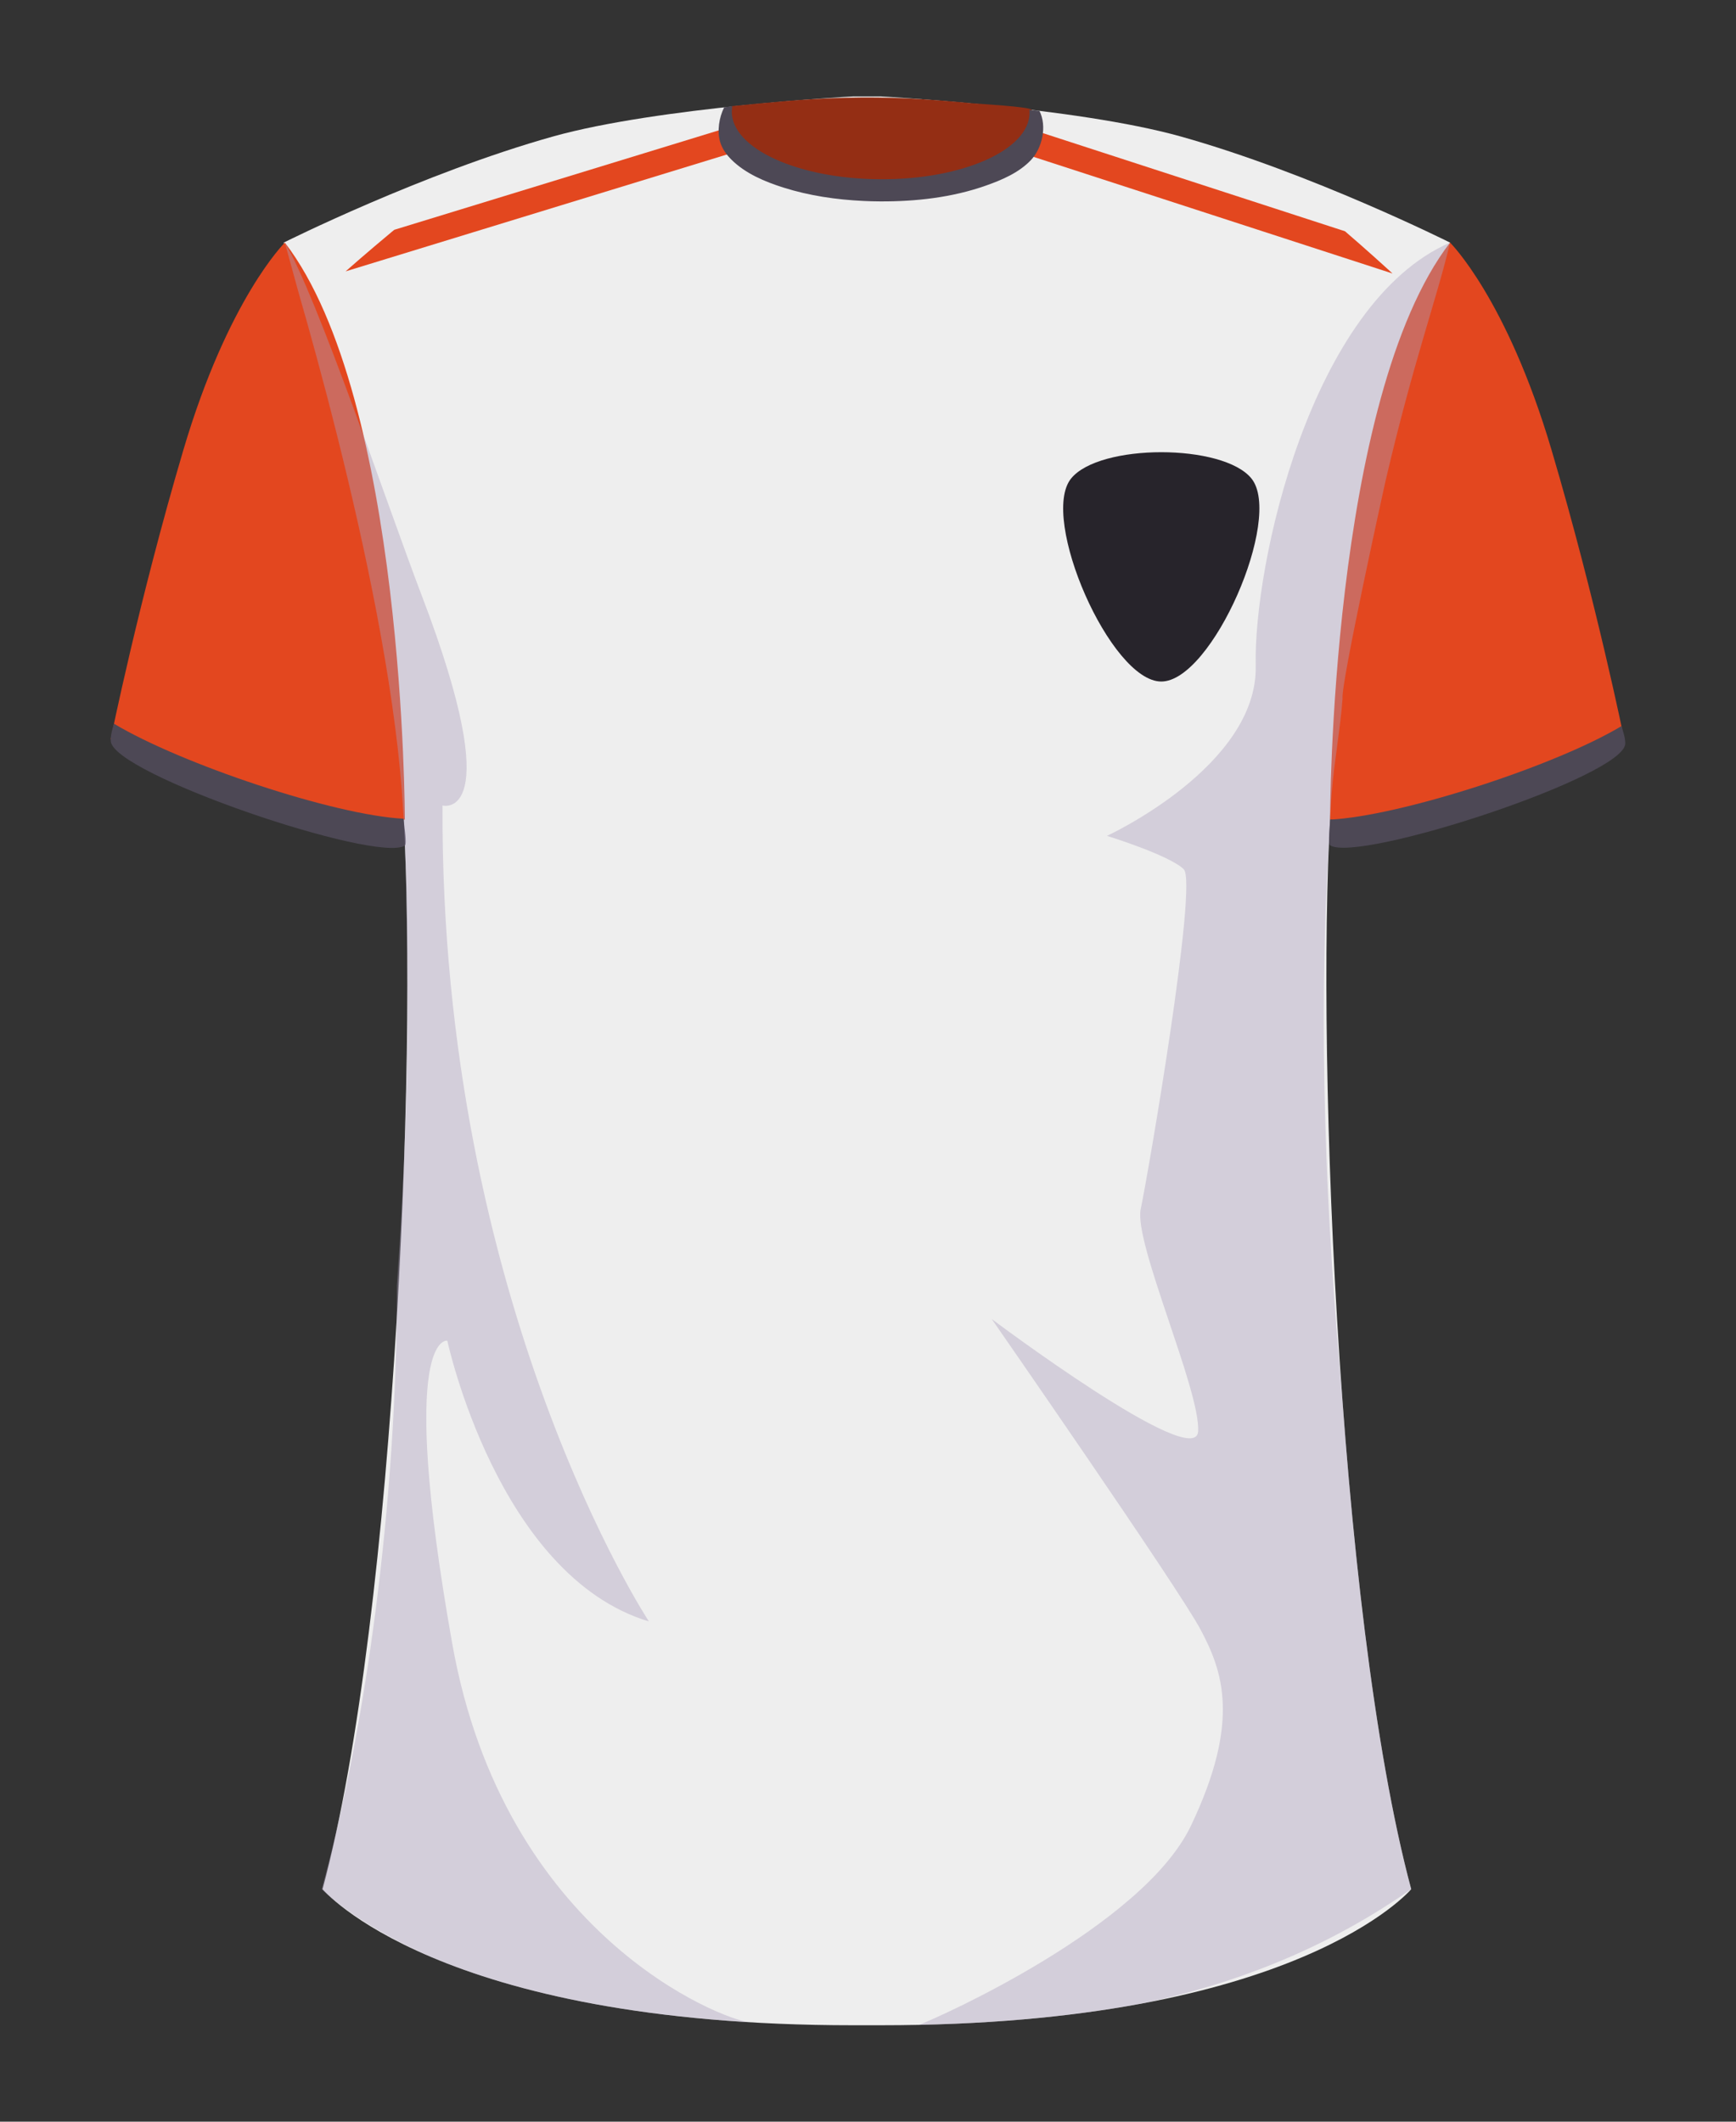 <?xml version="1.0" encoding="utf-8"?>
<!-- Generator: Adobe Illustrator 16.0.0, SVG Export Plug-In . SVG Version: 6.00 Build 0)  -->
<!DOCTYPE svg PUBLIC "-//W3C//DTD SVG 1.1//EN" "http://www.w3.org/Graphics/SVG/1.1/DTD/svg11.dtd">
<svg version="1.1" id="Layer_1" xmlns="http://www.w3.org/2000/svg" xmlns:xlink="http://www.w3.org/1999/xlink" x="0px" y="0px"
	 width="450px" height="550px" viewBox="0 0 450 550" enable-background="new 0 0 450 550" xml:space="preserve">
<rect x="0" y="0" width="450" height="550" fill="#333333" stroke="none"/>
<g>
	<path fill="#EEEEEE" d="M221.06,525c-107.877,0-137.443-35.271-137.443-35.271c19.348-72.147,24.989-226.12,20.555-284.561
		C99.74,146.727,73.542,62.89,73.542,62.89s36.02-18.042,69.83-27.515C170.589,27.748,221.06,25,221.06,25h7.302
		c0,0,50.471,2.748,77.686,10.375c33.813,9.473,69.833,27.515,69.833,27.515s-26.202,83.836-30.633,142.277
		c-4.432,58.441,1.209,212.414,20.558,284.561c0,0-29.566,35.271-137.443,35.271H221.06z"/>
	<g>
		<defs>
			<path id="SVGID_1_" d="M221.06,25.006c0,0-50.471,2.735-77.689,10.373c-33.81,9.476-69.83,27.511-69.83,27.511
				s26.199,83.836,30.63,142.277c4.435,58.444-1.207,212.414-20.555,284.561c0,0,29.565,35.271,137.443,35.271h7.302
				c107.877,0,137.443-35.271,137.443-35.271c-19.352-72.147-24.989-226.117-20.558-284.561
				c4.438-58.441,30.633-142.277,30.633-142.277s-36.02-18.036-69.83-27.511c-27.218-7.638-77.689-10.373-77.689-10.373H221.06z"/>
		</defs>
		<clipPath id="SVGID_2_">
			<use xlink:href="#SVGID_1_"  overflow="visible"/>
		</clipPath>
		
			<rect x="75.863" y="50.149" transform="matrix(0.956 -0.293 0.293 0.956 -9.79 41.449)" clip-path="url(#SVGID_2_)" fill="#E3471F" width="115.591" height="6.605"/>
		
			<rect x="262.351" y="50.765" transform="matrix(0.951 0.309 -0.309 0.951 32.332 -96.199)" clip-path="url(#SVGID_2_)" fill="#E3471F" width="115.591" height="6.605"/>
	</g>
	<path fill="#E3471F" d="M73.838,62.89c0,0-14.691,14.475-26.318,53.796c-11.624,39.322-18.806,74.883-18.806,74.883
		s42.012,24.692,76.228,20.896C104.942,212.466,104.942,103.351,73.838,62.89"/>
	<path fill="#E3471F" d="M375.881,62.89c0,0,14.688,14.475,26.317,53.796c11.621,39.322,18.807,74.883,18.807,74.883
		s-42.015,24.692-76.229,20.896C344.776,212.466,344.776,103.351,375.881,62.89"/>
	<path fill="#4D4855" d="M28.714,192.108c-0.074-1.348,0.335-2.944,0.829-4.505c17.358,10.427,57.096,23.753,75.1,24.634
		c0.003,1.258,0.919,6.57,0.3,6.963C97.631,223.841,29.185,200.636,28.714,192.108"/>
	<path fill="#4D4855" d="M421.288,192.831c0.071-1.348-0.486-3.038-0.98-4.603c-17.358,10.427-57.528,23.357-75.531,24.234
		c-0.006,1.258-0.619,6.276,0,6.67C352.088,223.777,420.814,201.358,421.288,192.831"/>
	<g opacity="0.4">
		<g>
			<defs>
				<rect id="SVGID_3_" x="238.192" y="62.89" width="137.688" height="462.01"/>
			</defs>
			<clipPath id="SVGID_4_">
				<use xlink:href="#SVGID_3_"  overflow="visible"/>
			</clipPath>
			<path clip-path="url(#SVGID_4_)" fill="#AA9EBB" d="M344.48,218.594c0.206-4.88,0.464-9.402,0.764-13.42
				c0.577-7.553,2.28-16.887,2.767-24.115c-0.448-3.899,10.892-55.296,11.14-56.374c7.244-31.072,13.32-47.292,16.729-61.795
				c-36.194,15.726-50.991,83.769-50.372,109.612c0.623,26.127-38.567,44.176-38.567,44.176s16.174,4.99,19.903,8.647
				c3.731,3.657-9.279,79.366-11.149,88.071c-1.864,8.708,15.507,47.088,14.881,57.66c-0.619,10.576-53.494-29.12-53.494-29.12
				s48.521,69.906,54.12,80.485c5.599,10.575,10.575,23.479-2.487,50.855c-12.472,26.131-65.72,49.891-70.523,51.623
				c23.354-0.48,42.728-2.671,58.757-5.729c28.018-6.047,50.268-16.436,68.855-29.443c-8.589-32.01-14.465-80.127-17.971-128.86
				C343.822,316.783,341.522,266.501,344.48,218.594"/>
		</g>
	</g>
	<g opacity="0.4">
		<g>
			<defs>
				<rect id="SVGID_5_" x="73.838" y="62.89" width="120.359" height="461.317"/>
			</defs>
			<clipPath id="SVGID_6_">
				<use xlink:href="#SVGID_5_"  overflow="visible"/>
			</clipPath>
			<path clip-path="url(#SVGID_6_)" fill="#AA9EBB" d="M112.28,507.525c17.178,7.199,43.389,14.353,81.917,16.682
				c-6.921-0.652-63.569-22.39-76.996-98.283c-14.317-80.875-1.249-78.386-1.249-78.386s13.059,60.97,52.255,72.784
				c0,0-54.123-82.114-53.5-211.507c0,0,17.177,4.551-5.441-54.587c-8.615-22.516-27.06-77.496-35.433-91.338
				c0,0,1.281,4.596,3.57,12.988c2.616,9.057,6.276,22.193,10.076,37.39c0.013,0.042,0.023,0.077,0.036,0.125
				c0,0,0.01,0.048,0.013,0.062c7.009,28.043,14.462,62.943,16.646,91.712c0.058,0.838,0.642,9.308,0.642,10.572
				c0,0,0.436,11.282,0.436,11.404c0.464,28.453,0.945,58.916-2.357,106.091v0.09c0,56.809-8.183,114.837-19.49,156.403
				C83.404,489.729,91.887,498.691,112.28,507.525"/>
		</g>
	</g>
	<path fill="#942E14" d="M267.646,30.325c0-0.616-0.097-1.248-0.223-1.854c-0.161-0.793-14.001-1.561-15.536-1.709
		c-5.502-0.535-11.008-0.974-16.526-1.245c-10.701-0.522-21.319-0.194-31.988,0.713c-4.593,0.39-9.179,0.819-13.765,1.299
		c-0.271,0.91-0.468,1.839-0.468,2.787c0,10.73,17.578,19.435,39.254,19.435S267.646,41.055,267.646,30.325"/>
	<path fill="#4D4855" d="M269.432,28.731l-2.635-0.238c0.055,0.384,0.071,0.377,0.071,0.764
		c-0.045,9.611-17.355,17.313-38.67,17.213c-21.313-0.1-38.551-7.966-38.509-17.577c0.003-0.387,0.084-0.771,0.135-1.152
		c-0.035,0.036-0.061,0.078-0.1,0.11l0.12-0.348l-2.119,0.31c-1.326,2.593-1.89,6.173-1.048,8.998
		c0.525,1.761,1.635,3.29,2.922,4.574c3.628,3.609,8.676,5.715,13.475,7.237c6.695,2.119,13.736,3.141,20.738,3.47
		c1.454,0.074,2.902,0.11,4.36,0.116c9.208,0.045,18.664-1.01,27.385-4.096c4.164-1.467,8.579-3.348,11.672-6.612
		C270.174,38.385,271.461,32.708,269.432,28.731"/>
	<path fill="#27242B" d="M324.403,124.05c8.256,10.24-10.23,52.62-23.38,52.62c-13.156,0-31.636-42.379-23.383-52.62
		C284.978,114.948,317.062,114.948,324.403,124.05"/>
</g>
</svg>
